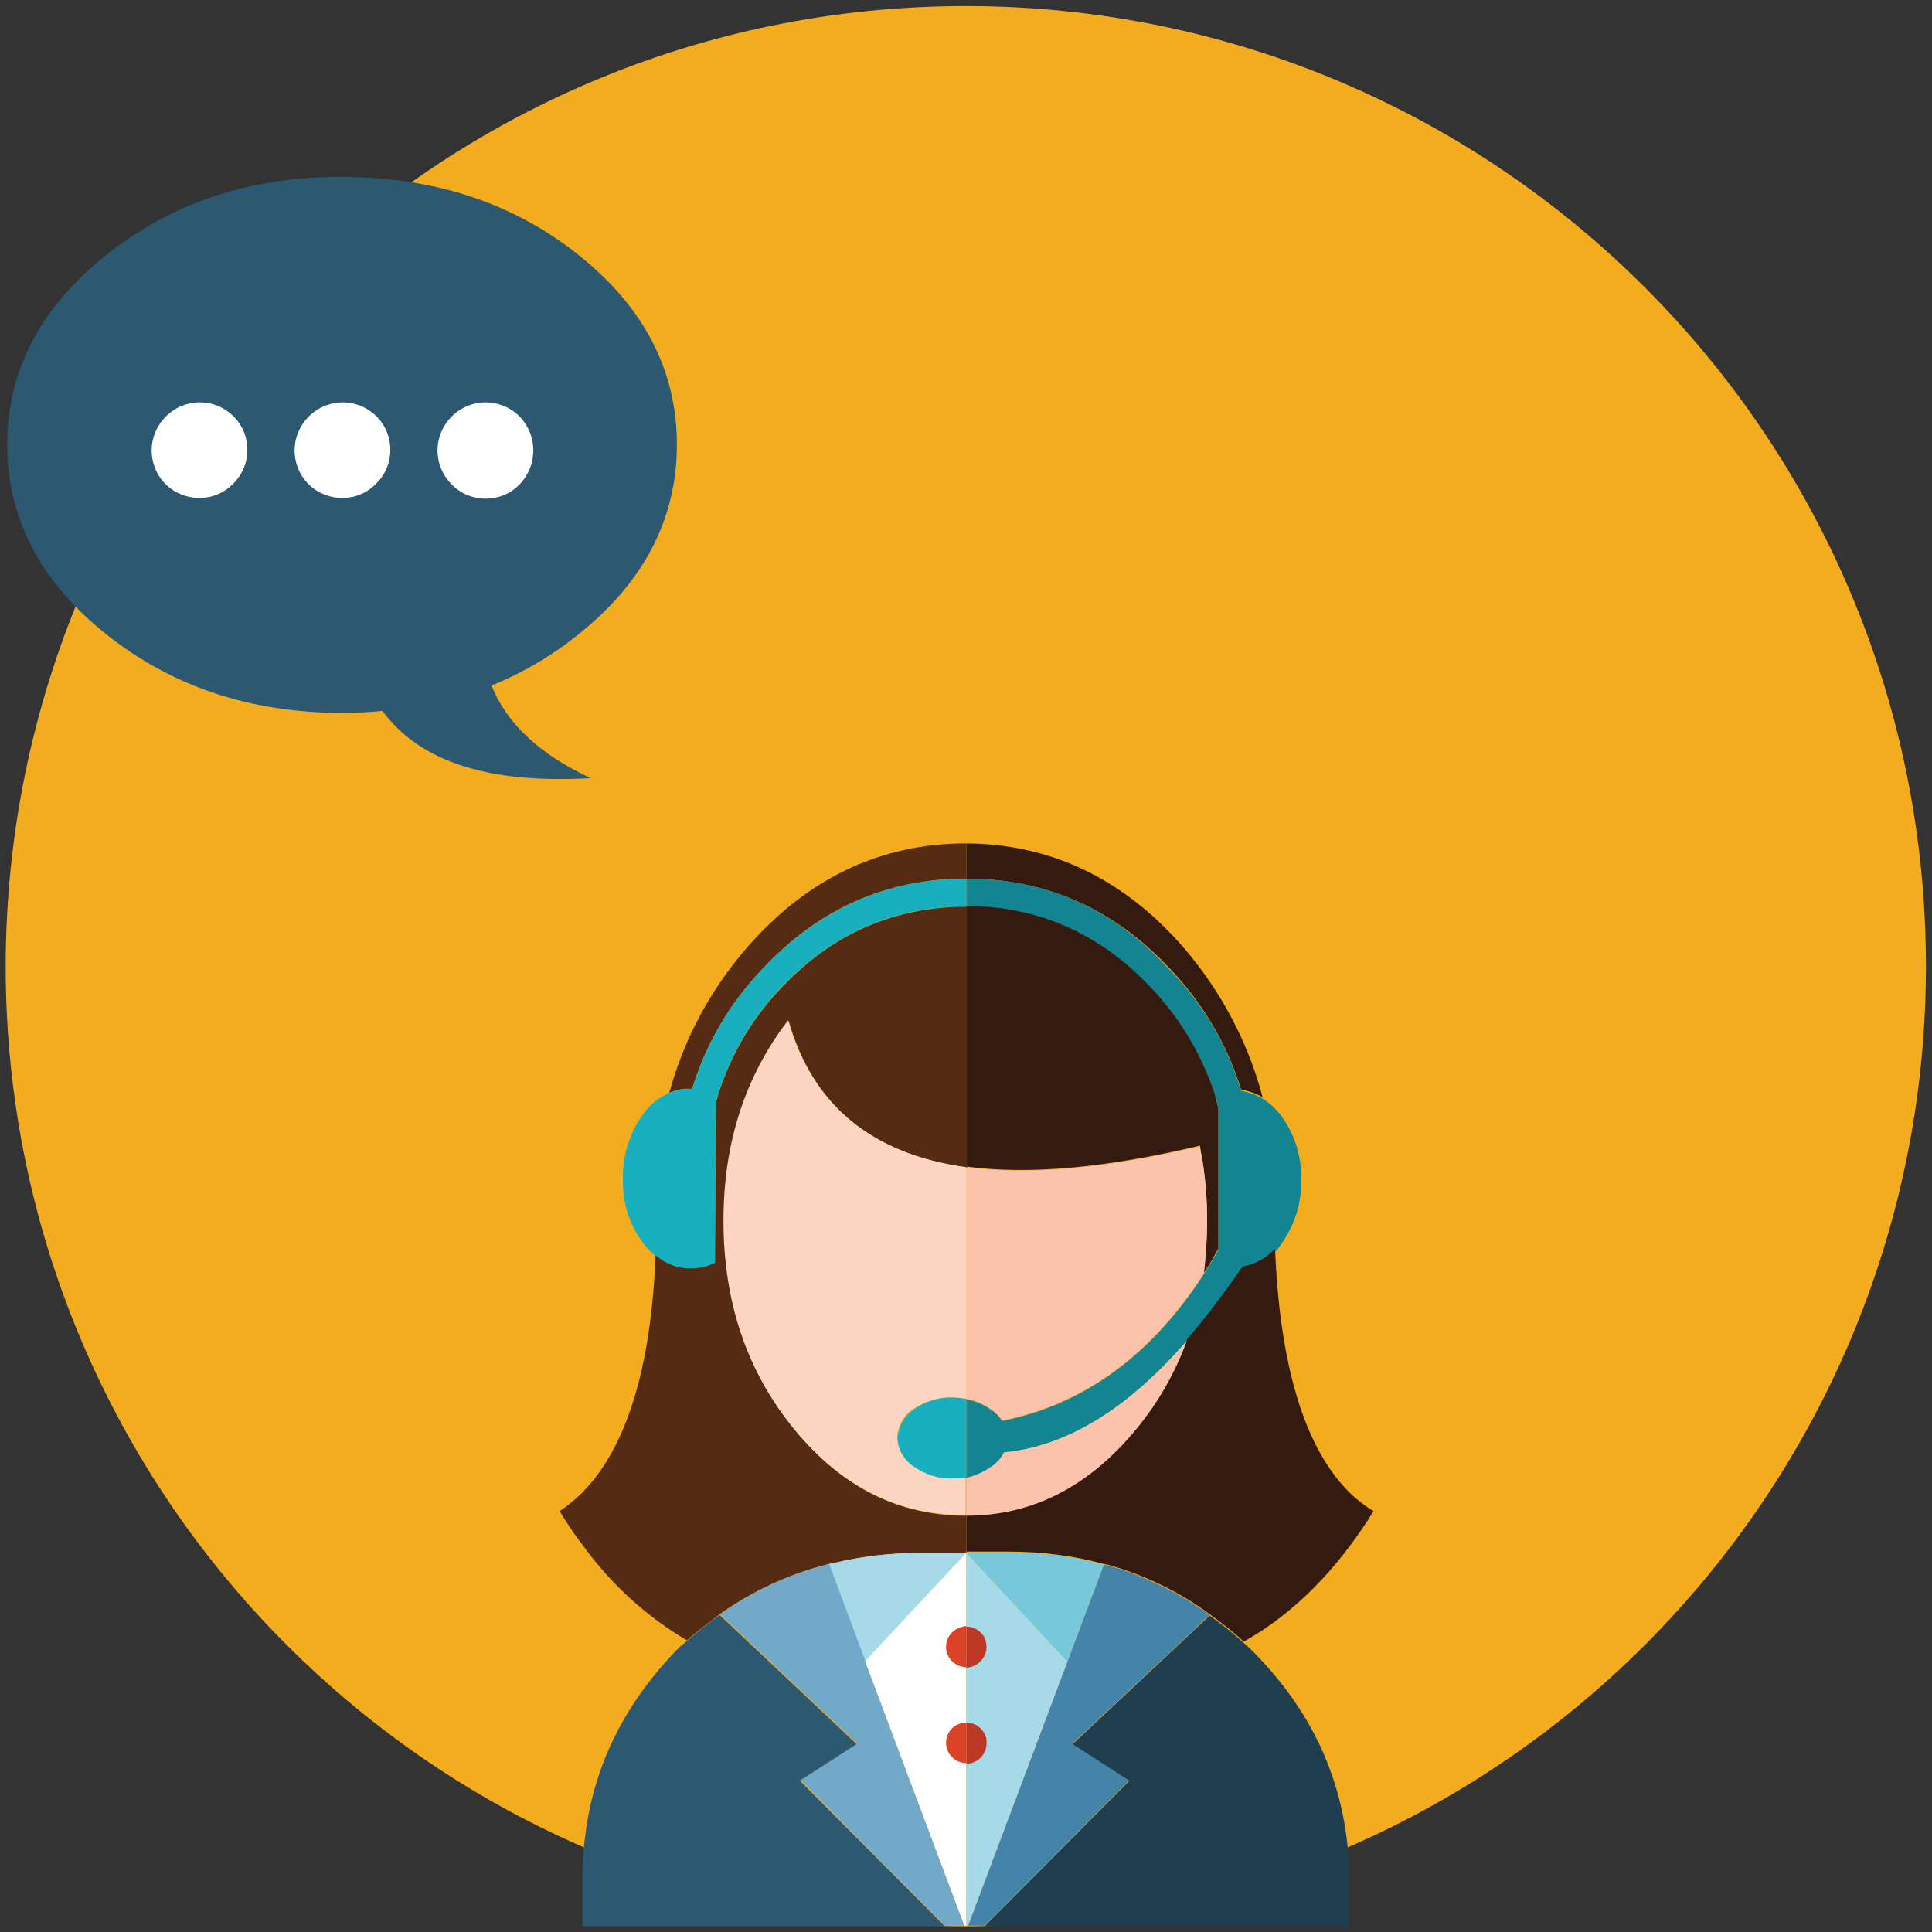 <?xml version="1.0" encoding="utf-8"?>
<!-- Generator: Adobe Illustrator 22.1.0, SVG Export Plug-In . SVG Version: 6.00 Build 0)  -->
<svg version="1.1" id="레이어_1" xmlns="http://www.w3.org/2000/svg" xmlns:xlink="http://www.w3.org/1999/xlink" x="0px"
	 y="0px" viewBox="0 0 296 296" style="enable-background:new 0 0 296 296;" xml:space="preserve">
<rect x="0" y="0" width="296" height="296" fill="#333333" stroke="none"/>
<style type="text/css">
	.st0{fill:#F2AC1E;}
	.st1{fill:#351B0F;}
	.st2{fill:#138491;}
	.st3{fill:#FBC3AC;}
	.st4{fill:#552B13;}
	.st5{fill:#18B0BF;}
	.st6{fill:#FDD6C3;}
	.st7{fill:#A7DAE8;}
	.st8{fill:#73A9C8;}
	.st9{fill:#FFFFFF;}
	.st10{fill:#78C8DC;}
	.st11{fill:#2C5872;}
	.st12{fill:#4384A8;}
	.st13{fill:#1F3F50;}
	.st14{fill:#BD3925;}
	.st15{fill:#DC4225;}
</style>
<g id="그룹_168" transform="translate(-173.23 -2136.271)">
	<path id="사각형_193" class="st0" d="M321.2,2137.2L321.2,2137.2c81.2,0,147.1,65.8,147.1,147.1l0,0
		c0,81.2-65.8,147.1-147.1,147.1l0,0c-81.2,0-147.1-65.8-147.1-147.1l0,0C174.2,2203,240,2137.2,321.2,2137.2z"/>
	<g id="그룹_163" transform="translate(257.972 2264.589)">
		<path id="패스_187" class="st1" d="M108.7,39.8c-2.2-8.4-6.3-16.1-11.9-22.7C87.6,6.4,76.4,1,63.3,0.9v5.4
			c12.2,0,22.6,4.6,31.2,13.8c5,5.2,8.8,11.6,10.9,18.5C106.5,38.8,107.7,39.2,108.7,39.8L108.7,39.8z"/>
		<path id="패스_188" class="st2" d="M91.6,23.1c4.4,4.5,7.7,10,9.7,16.1c0.2,0.7,0.5,1.5,0.6,2.2v21.8c-0.7,1.3-1.5,2.5-2.2,3.7
			c-8.1,12.5-18.4,20-30.9,22.5c-0.4-0.7-1-1.3-1.7-1.7c-1.1-0.8-2.4-1.4-3.8-1.6v12.1c1.4-0.3,2.7-0.8,3.8-1.7
			c0.8-0.6,1.5-1.4,2-2.3c9.6-0.9,18.9-6.6,28-17.1c3-3.5,5.8-7.2,8.4-11c0.1,0,0.2,0,0.4,0c1.8-0.4,3.5-1.4,4.8-2.7
			c0.3-0.3,0.6-0.7,0.9-1.2c2-2.8,3.1-6.2,3-9.7c0.1-3.5-0.9-6.9-3-9.8c-0.8-1.1-1.8-2-2.9-2.7c-1-0.6-2.2-1-3.3-1.2
			c-2.1-7-5.8-13.3-10.9-18.5C85.9,10.9,75.6,6.3,63.3,6.3v4.3C74.4,10.6,83.8,14.7,91.6,23.1z"/>
		<path id="패스_189" class="st1" d="M101.3,39.1c-2-6-5.3-11.5-9.7-16.1c-7.8-8.3-17.3-12.5-28.3-12.5v39.9
			c9.6,1.3,21.5,0.2,35.8-3.2c0.1,1,0.4,2,0.5,3c0.4,2.8,0.6,5.6,0.6,8.4c0,2.7-0.2,5.4-0.5,8.1c0.8-1.2,1.5-2.4,2.2-3.7V41.4
			C101.7,40.6,101.5,39.8,101.3,39.1L101.3,39.1z"/>
		<path id="패스_190" class="st3" d="M100.2,58.7c0-2.8-0.2-5.6-0.6-8.4c-0.1-1-0.4-2-0.5-3c-14.3,3.4-26.3,4.5-35.8,3.2V86
			c1.4,0.2,2.7,0.8,3.8,1.6c0.7,0.5,1.2,1,1.7,1.7c12.5-2.5,22.8-10,30.9-22.5C100,64.2,100.2,61.5,100.2,58.7L100.2,58.7z"/>
		<path id="패스_191" class="st1" d="M105.5,65.9c-2.6,3.8-5.4,7.5-8.4,11c-1.8,5-4.4,9.6-7.8,13.6c-7.2,8.8-15.9,13.2-26,13.2
			v5.7h6.5c4.9,0,9.9,0.6,14.6,1.9c0.2,0,0.4,0.1,0.6,0.1c5.6,1.6,10.9,4.1,15.6,7.6c1.8,1.3,3.6,2.7,5.2,4.2
			c7.5-4.2,14.2-10.8,19.9-20c-2-1.2-3.7-2.7-5.2-4.5c-5.9-7.1-9.2-19-9.9-35.7c-1.3,1.4-2.9,2.3-4.8,2.7
			C105.8,65.9,105.7,65.9,105.5,65.9L105.5,65.9z"/>
		<path id="패스_192" class="st4" d="M63.3,0.9L63.3,0.9c-13.2,0-24.5,5.4-33.8,16.2c-5.5,6.4-9.5,13.9-11.7,22
			c1-0.4,2.1-0.7,3.2-0.6h0.3c2.1-6.9,5.8-13.2,10.8-18.4c8.6-9.2,19-13.8,31.2-13.8V0.9z"/>
		<path id="패스_193" class="st5" d="M63.3,10.6V6.3c-12.1,0-22.5,4.6-31.2,13.8c-5,5.2-8.7,11.5-10.8,18.4h-0.3
			c-1.1,0-2.2,0.2-3.2,0.6c-1.6,0.7-3.1,1.9-4.1,3.4c-2,2.8-3.1,6.3-3,9.8c-0.1,3.5,0.9,6.9,3,9.7c0.6,0.8,1.2,1.5,2,2.1
			c1.4,1.2,3.3,1.9,5.2,2h0.2c1.2,0,2.4-0.2,3.4-0.7c0,0,0.1,0,0.2-0.1c0,0,0,0,0.1,0L25,40.2c0-0.2,0.1-0.4,0.2-0.6
			c1.9-6.2,5.2-11.9,9.7-16.6C42.8,14.7,52.3,10.5,63.3,10.6z"/>
		<path id="패스_194" class="st4" d="M34.9,23.1c-4.5,4.7-7.8,10.4-9.7,16.6c0,0.2-0.1,0.4-0.2,0.6l-0.2,24.9c0,0,0,0-0.1,0
			c0,0-0.1,0-0.2,0.1c-1.1,0.5-2.2,0.7-3.4,0.7h-0.2c-1.9,0-3.7-0.7-5.2-2C15,81.2,11.3,93.1,4.9,99.9C4,100.9,3,101.7,2,102.5
			c-0.3,0.2-0.7,0.5-1,0.7c1.2,2,2.5,3.9,3.9,5.7c4.2,5.7,9.5,10.5,15.6,14.1c1.6-1.4,3.3-2.7,5-4c5.1-3.6,10.7-6.2,16.7-7.7
			c0.2,0,0.4-0.1,0.6-0.1c4.4-1.1,9-1.6,13.6-1.6h6.9v-5.7h-0.1c-10.3,0-19-4.4-26.2-13.2c-7.2-8.8-10.8-19.4-10.8-31.9
			c0-11.9,3.3-22.1,9.9-30.7c3.7,13,12.8,20.4,27.3,22.5v-40C52.3,10.6,42.8,14.7,34.9,23.1z"/>
		<path id="패스_195" class="st6" d="M61.2,85.8c0.7,0,1.4,0.1,2.1,0.2V50.5C48.8,48.5,39.7,41,36,28c-6.6,8.6-9.9,18.8-9.9,30.7
			c0,12.5,3.6,23.1,10.8,31.9c7.2,8.8,15.9,13.2,26.2,13.2h0.1V98c-0.7,0.1-1.4,0.1-2.1,0.1c-2.1,0.1-4.2-0.6-5.9-1.8
			c-1.5-1-2.4-2.6-2.5-4.4c0.1-1.8,1-3.4,2.5-4.4C57,86.4,59.1,85.7,61.2,85.8L61.2,85.8z"/>
		<path id="패스_196" class="st5" d="M63.3,86c-0.7-0.1-1.4-0.2-2.1-0.2c-2.1-0.1-4.2,0.6-5.9,1.8c-1.5,1-2.4,2.6-2.5,4.4
			c0,1.8,1,3.4,2.5,4.4c1.7,1.2,3.8,1.9,5.9,1.8c0.7,0,1.4,0,2.1-0.1V86z"/>
		<path id="패스_197" class="st3" d="M67.1,96.4c-1.1,0.8-2.5,1.4-3.8,1.7v5.8c10.2,0,18.8-4.5,26-13.2c3.4-4.1,6-8.7,7.8-13.6
			c-9.1,10.5-18.5,16.2-28,17.1C68.7,95,68,95.8,67.1,96.4L67.1,96.4z"/>
		<path id="패스_198" class="st7" d="M42.2,111.3l5.6,15l15.5-16.6l-0.1-0.1h-6.8c-4.6,0-9.1,0.5-13.6,1.6
			C42.6,111.2,42.4,111.3,42.2,111.3L42.2,111.3z"/>
		<path id="패스_199" class="st8" d="M47.9,126.3l-5.6-15c-6,1.5-11.7,4.1-16.7,7.7l21,19.8l-8.7,5.6L60,166.7h3L47.9,126.3
			L47.9,126.3z"/>
		<path id="패스_200" class="st9" d="M63.3,109.6l-15.5,16.6l15.2,40.5h0.3L63.3,109.6z"/>
		<path id="패스_201" class="st10" d="M69.8,109.5h-6.4l-0.1,0.1l15.5,16.7l5.6-14.9C79.6,110.1,74.7,109.5,69.8,109.5L69.8,109.5
			z"/>
		<path id="패스_202" class="st11" d="M25.5,119.1c-1.7,1.2-3.4,2.6-5,4c-0.4,0.3-0.7,0.6-1.1,0.9c-8.3,8.4-13.2,18.1-14.5,29.1
			c-0.3,2.2-0.4,4.4-0.4,6.6v7.1H60l-22.2-22.3l8.7-5.6L25.5,119.1z"/>
		<path id="패스_203" class="st7" d="M63.3,166.7h0.3l15.2-40.4l-15.5-16.7V166.7z"/>
		<path id="패스_204" class="st12" d="M63.6,166.7h2.5l22.2-22.3l-8.7-5.6l21-19.7c-4.7-3.4-10-6-15.6-7.6c-0.2,0-0.4-0.1-0.6-0.1
			l-5.6,14.9L63.6,166.7z"/>
		<path id="패스_205" class="st13" d="M106.5,124c-0.2-0.2-0.4-0.4-0.7-0.6c-1.6-1.5-3.4-2.9-5.2-4.2l-21,19.7l8.7,5.6l-22.2,22.3
			h55.9v-7.1C121.9,145.9,116.8,134,106.5,124L106.5,124z"/>
		<path id="패스_206" class="st14" d="M66.4,124c0-0.8-0.3-1.7-0.9-2.2c-0.6-0.6-1.4-0.9-2.2-0.9v6.3
			C65,127.1,66.4,125.7,66.4,124L66.4,124z"/>
		<path id="패스_207" class="st15" d="M61.1,121.8c-0.6,0.6-0.9,1.4-0.9,2.2c0,1.7,1.4,3.1,3.1,3.1v-6.3
			C62.5,120.9,61.7,121.2,61.1,121.8L61.1,121.8z"/>
		<path id="패스_208" class="st14" d="M65.5,136.5c-0.6-0.6-1.4-0.9-2.2-0.9v6.3c1.7,0,3.1-1.4,3.1-3.1
			C66.5,137.9,66.1,137.1,65.5,136.5L65.5,136.5z"/>
		<path id="패스_209" class="st15" d="M63.3,135.6c-0.8,0-1.6,0.3-2.2,0.9c-0.6,0.6-0.9,1.4-0.9,2.2c0,1.7,1.4,3.1,3.1,3.1
			L63.3,135.6L63.3,135.6z"/>
	</g>
	<g id="그룹_164" transform="translate(173.436 2162.39)">
		<path id="패스_210" class="st11" d="M16,13C6,21,0.9,30.7,0.9,42S6,63,16,71c10,8,22.1,12.1,36.2,12.1c2.1,0,4.1-0.1,6.2-0.3
			c5.7,7.8,16.3,11.2,31.9,10.3c-7.8-3.6-12.9-8.4-15.2-14.2c0.3-0.1,0.7-0.3,1-0.4c4.4-1.9,8.6-4.4,12.4-7.5c10-8,15-17.7,15-29
			c0-11.3-5-21-15-29c-10-8-22.1-12-36.3-12C38.1,0.9,26,5,16,13z"/>
		<path id="패스_211" class="st9" d="M35.6,37.7c-2.9-2.9-7.5-2.9-10.4,0c-2.9,2.9-2.9,7.5,0,10.4l0,0c2.9,2.8,7.6,2.8,10.4-0.2
			C38.4,45.1,38.4,40.5,35.6,37.7z"/>
		<path id="패스_212" class="st9" d="M57.5,37.7c-2.9-2.9-7.5-2.9-10.4,0s-2.9,7.5,0,10.4c2.9,2.8,7.6,2.8,10.4-0.2
			C60.3,45.1,60.3,40.5,57.5,37.7z"/>
		<path id="패스_213" class="st9" d="M79.4,37.7c-2.9-2.9-7.5-2.9-10.4,0s-2.9,7.5,0,10.4c2.8,2.9,7.5,2.9,10.3,0.1
			c1.4-1.4,2.2-3.3,2.2-5.3C81.5,40.9,80.7,39,79.4,37.7L79.4,37.7z"/>
	</g>
</g>
</svg>
